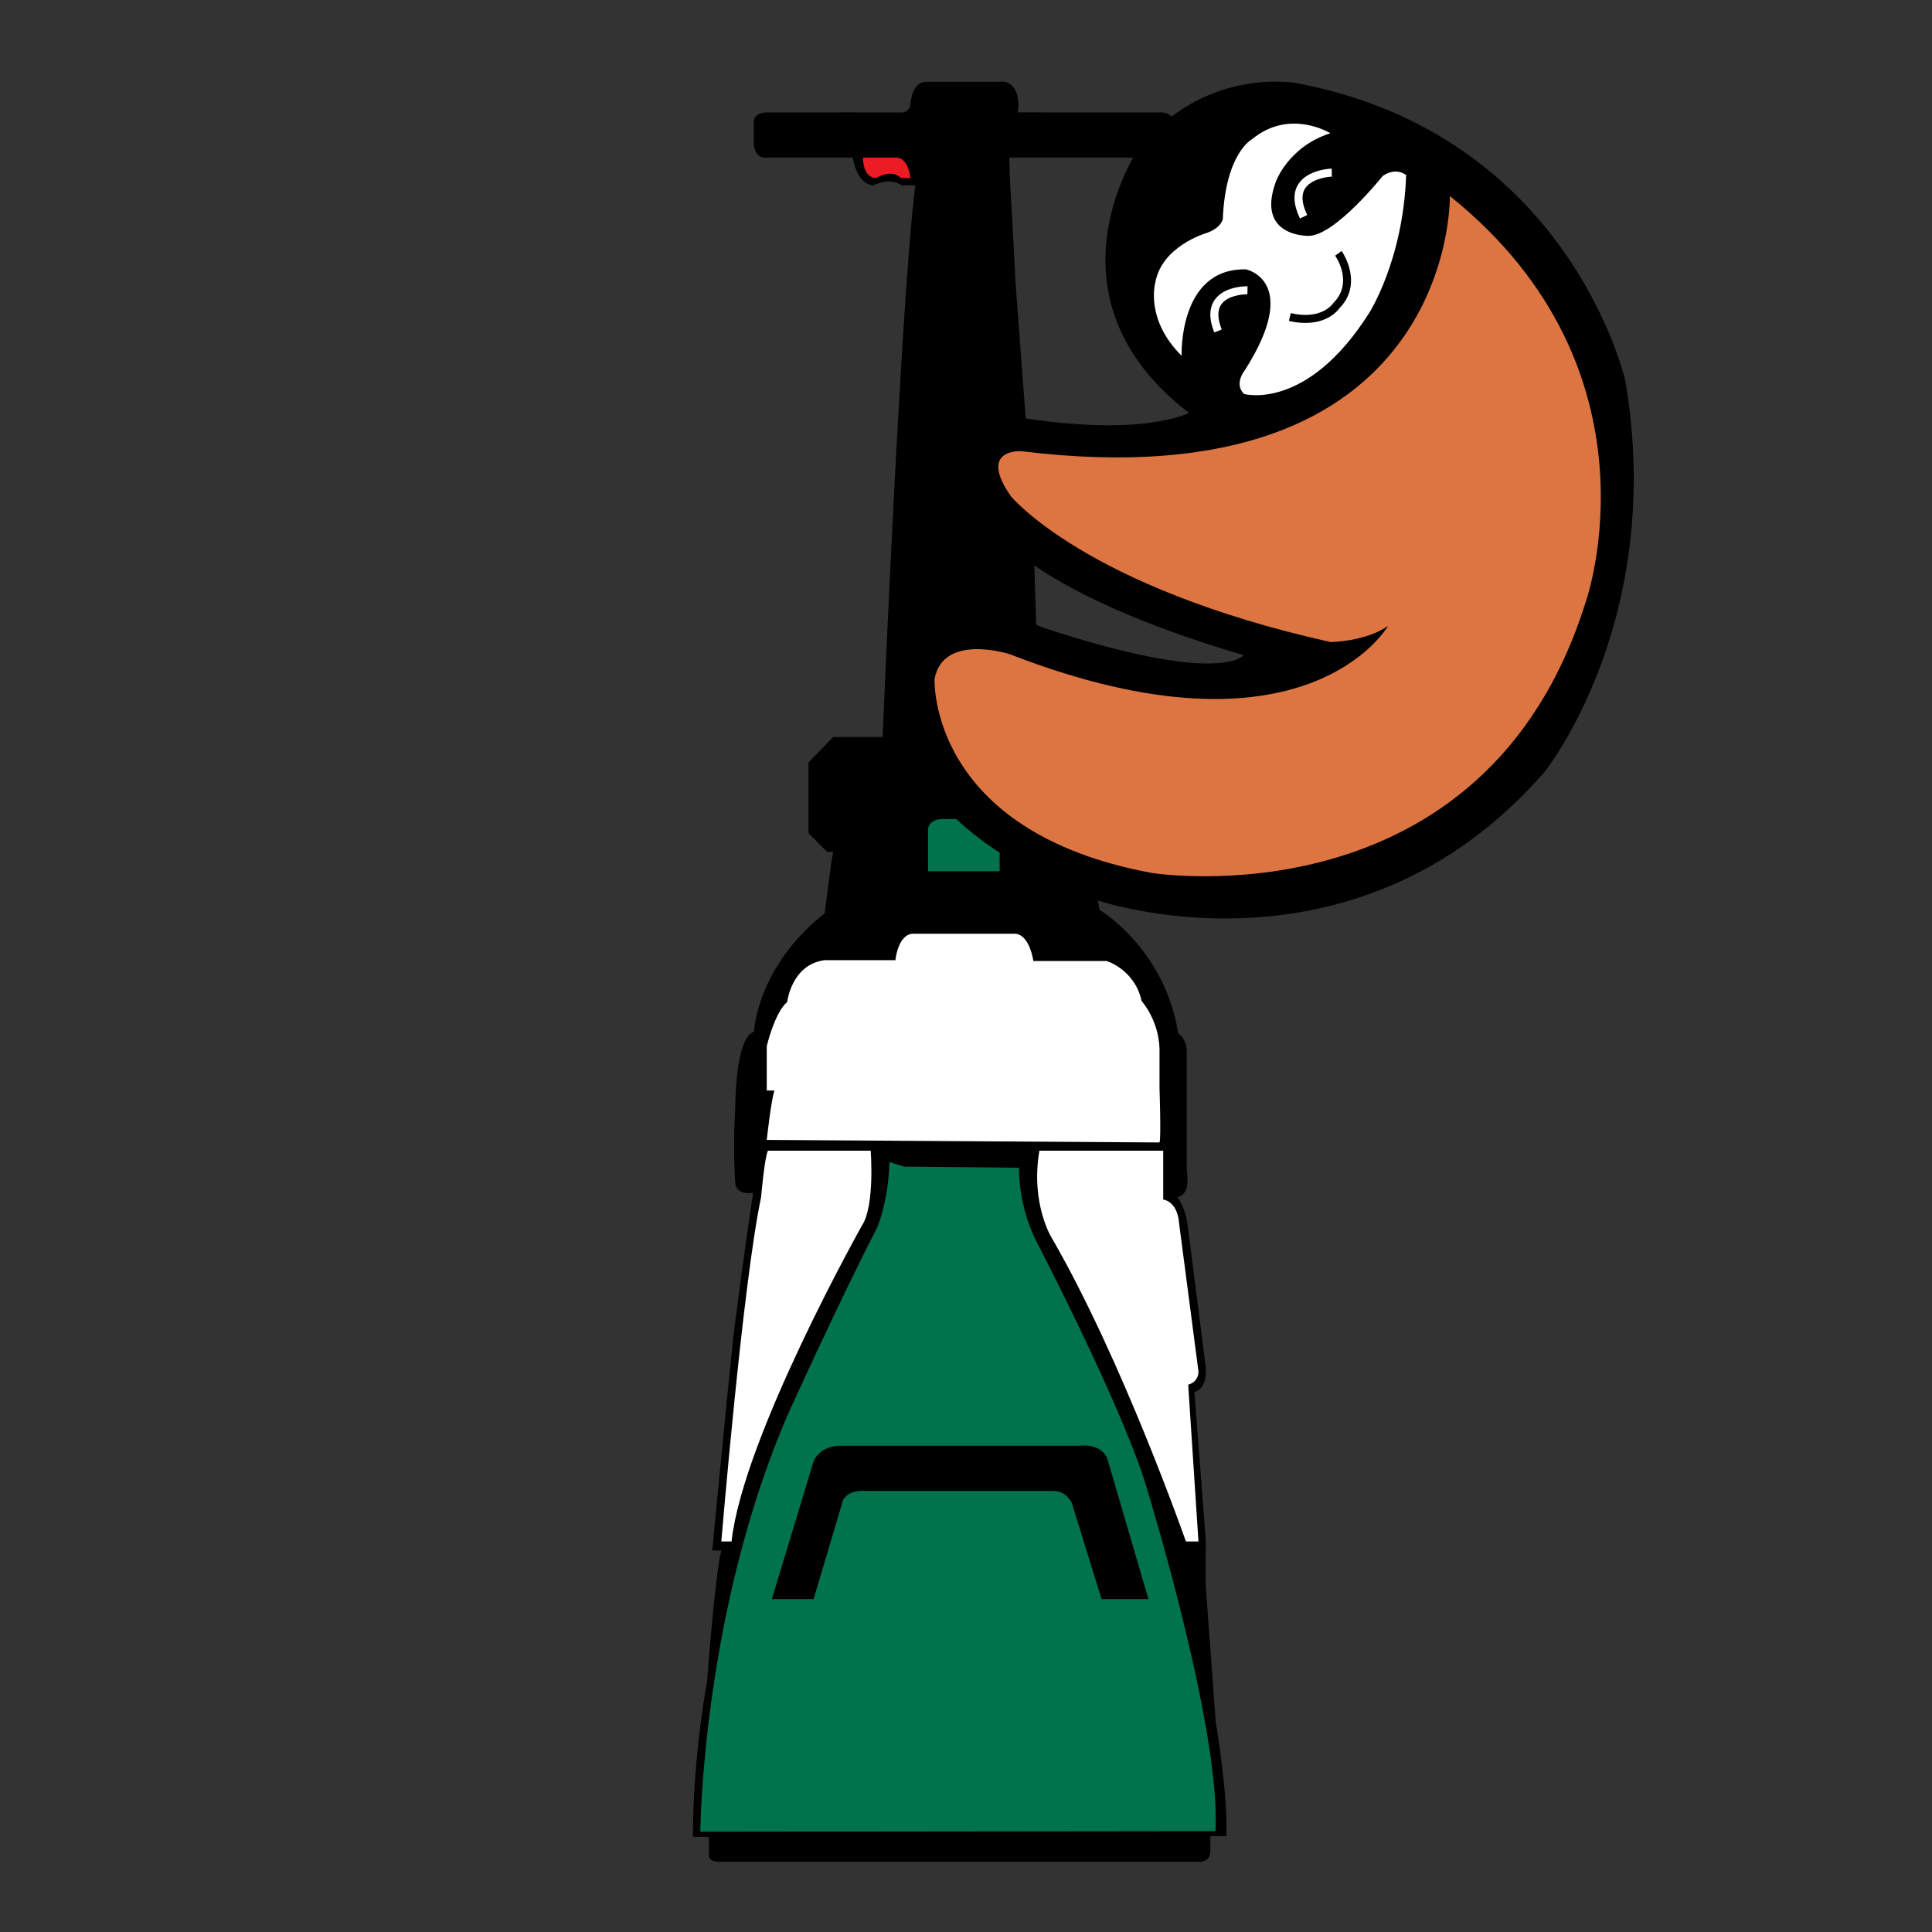 <?xml version="1.0" encoding="utf-8"?>
<!-- Generator: Adobe Illustrator 16.0.0, SVG Export Plug-In . SVG Version: 6.00 Build 0)  -->
<!DOCTYPE svg PUBLIC "-//W3C//DTD SVG 1.1//EN" "http://www.w3.org/Graphics/SVG/1.1/DTD/svg11.dtd">
<svg version="1.1" id="Layer_1" xmlns="http://www.w3.org/2000/svg" xmlns:xlink="http://www.w3.org/1999/xlink" x="0px" y="0px"
	 width="566.93px" height="566.93px" viewBox="0 0 566.93 566.93" enable-background="new 0 0 566.93 566.93" xml:space="preserve">
<rect x="0" y="0" width="566.93" height="566.93" fill="#333333" stroke="none"/>
<g>
	<path d="M359.834,538.833c0.667-11.334-3.074-33.5-3.074-33.5l-2.908-39.332c-0.148-3.333,0-13.667,0-13.667L350.5,408.5
		c4.5-1.333,3.167-8.5,3.167-8.5l-5.186-40.667c-0.686-5.167-2.981-8.083-2.981-8.083c4.166-0.75,2.75-7.5,2.75-7.5V308.5
		c0-3.75-2.5-5.25-2.5-5.25c-4-25-23.083-36.25-23.083-36.25l-3.167-17l2.167-0.167l6-6v-21.5l-6.334-6l-16.5,0.333
		c0.166-6.5-1.666-61.833-1.666-61.833C302.667,144.167,298,83,298,83c-0.334-8-1.666-30.75-1.666-30.75l-0.167-6h44.498
		c3.833,0.25,3.667-4.583,3.667-4.583V36c0-3.5-4.5-3-4.5-3l-41.141-0.024L298.833,31c0-8.167-5.666-7-5.666-7h-21.333
		c-4.333,0-4.667,6.5-4.667,6.5c-0.333,2.667-2.667,2.5-2.667,2.5h-12.502L252,32.975L225.667,33c0,0-4.5-0.5-4.5,3v5.667
		c0,0-0.166,4.833,3.667,4.583h25.417c0,0,1.125,8,6.125,8.125c0,0,4.596-2.532,8.25,0h3.954C264.263,89.077,259,216.25,259,216.25
		h-14.5l-7.25,7.5v20.75l5.5,5.5h1.75c-0.5,1.5-2.5,18-2.5,18c-20,15.75-20.75,34.75-20.75,34.75c-5.549,1.576-5.5,22.25-5.5,22.25
		c-0.75,12.75,0,22,0,22c0.25,4,5.25,3,5.25,3c-2.5,16.25-5.75,41.75-5.75,41.75C213.5,408,209,455,209,455h2.667
		c-1.833,6.75-4.167,38.25-4.167,38.25c-4.5,25.5-4.167,45.75-4.167,45.75H208v5.5c0.167,2.167,3.667,1.833,3.667,1.833H352.5
		c3-0.5,2.667-3.166,2.667-3.166v-4.334H359.834z"/>
	<path fill="#00734C" d="M205.5,537.5c0,0,0.5-65.167,26.167-123.5c0,0,14.667-32.332,25.667-53.666c0,0,3.333-7.334,3.667-19.334
		l4.333,1.334L299,342.667c0,0-0.333,11.667,5.667,22.667c0,0,26,50,32.333,73c0,0,21.334,69.404,19.667,99L205.5,537.5z"/>
	<path fill="#FFFFFF" d="M211.667,452.334c0,0,6.333-76,11.667-101c0,0,1-11.666,2-13.666H255.5c0,0,1.25,16.082-2.5,21.832
		c0,0-34.992,62.264-38.333,92.834H211.667z"/>
	<path fill="#FFFFFF" d="M305,337.668h36.334V352c0,0,4.166,0.334,4.666,7l5.667,43.333c0,0,0.333,3-3,4l3.009,46.001H348
		c0,0-18.666-53.334-39.333-89.001C308.667,363.333,302.333,353.336,305,337.668z"/>
	<path fill="#FFFFFF" d="M225,334.5c0,0,1.25-11.5,2.25-14.5H225v-13c0,0,2.25-9.75,6-13c0,0,1.25-11,11-12.25h20.75
		c0,0,0.75-7.75,5.25-7.75h29.75c0,0,4-0.5,5.5,8h21.5c0,0,8.25,2.5,10.25,11.75c0,0,5,5.5,5.25,14v11.5c0,0,0.5,15,0,16L225,334.5z
		"/>
	<path fill="#00734C" d="M272.333,255.667V244c0,0-0.667-4,5.333-3.667h10.667c0,0,4.333-0.667,5,3.333v12H272.333z"/>
	<path fill="#ED1C24" d="M257.125,52.25c0,0,4.375-2.875,7.25,0h2.75c0,0-0.375-5.625-3.875-6h-10
		C253.25,46.25,253,52.125,257.125,52.25z"/>
	<path d="M238.75,469.25H226.5l12.25-40.5c0,0,1.75-4.75,8.5-4.5h69.5c0,0,6.5-1,8.25,4l12,41h-13.75L314.5,441c0,0-1.5-3.5-5.5-3.5
		h-54.75c0,0-6.5-0.75-7.25,4L238.75,469.25z"/>
</g>
<g>
	<path d="M333.747,44.23c0,0-29.024,42.981,15.14,76.926c0,0-13.815,7.481-51.805,0.99c0,0-10.448-1.031-14.09,10.668
		c0,0-13.745,31.194,81.924,59.434c0,0-6.32,9.22-58.985-8.11c0,0-30.108-14.422-39.87,5.616c0,0-21.086,44.824,54.395,73.954
		c0,0,76.332,27.468,132.655-37.056c0,0,35.812-44.194,23.853-114.807c0,0-16.161-72.515-96.782-87.505
		C380.181,24.339,352.98,19.421,333.747,44.23z"/>
	<g>
		<g>
			<path fill="#FFFFFF" d="M390.831,51.832l-0.062-2.353c-0.292,0.009-7.161,0.245-9.862,4.682
				c-1.572,2.576-1.383,5.927,0.564,9.957l2.12-1.026c-1.577-3.258-1.801-5.852-0.674-7.707
				C384.608,52.6,389.206,51.875,390.831,51.832z"/>
		</g>
	</g>
	<g>
		<g>
			<path fill="#FFFFFF" d="M366.032,86.361l0.06-2.354c-0.274-0.007-6.785-0.129-9.641,3.966c-1.669,2.392-1.715,5.615-0.136,9.578
				l2.185-0.873c-1.266-3.182-1.307-5.658-0.118-7.358C360.154,86.774,364.505,86.319,366.032,86.361z"/>
		</g>
	</g>
	<path fill="none" stroke="#00AEEF" stroke-miterlimit="10" d="M380.445,77.539c0,0-2.993,3.164-1.395,6.013
		c0,0,2.081,3.441,6.075-1.756c0,0,3.289-3.502,1.277-5.52C386.403,76.275,384.646,73.726,380.445,77.539z"/>
	<path fill="#FFFFFF" d="M401.64,92.043c0,0,10.097-15.466,10.984-40.66c0,0-2.822-2.514-6.875,0.262
		c0,0-13.974,17.513-21.731,17.572c0,0-15.585,0.408-9.641-15.867c0,0,3.631-10.308,16.008-14.251c0,0-11.91-7.41-23.027,1.781
		c0,0-7.761,4.084-8.532,23.421c0,0-0.498,2.672-4.921,4.123c0,0-13.02,3.794-14.889,14.511c0,0-3.11,10.734,7.72,21.459
		c0,0-0.987-25.785,18.894-25.352c0,0,16.416,3.344-0.375,29.649c0,0-3.228,3.897-0.211,6.919
		C365.043,115.611,383.355,120.79,401.64,92.043z M378.225,94.173l0.533-2.295c8.985,2.086,12.271-2.633,12.4-2.83l0.152-0.185
		c5.92-6.006,0.696-13.526,0.472-13.842l1.913-1.37c0.051,0.072,3.818,5.444,2.465,11.271c-0.427,1.844-1.369,3.737-3.103,5.519
		C392.433,91.312,388.234,96.496,378.225,94.173z"/>
	<path fill="#DC7541" d="M425.449,57.527c0,0,1.899,90.601-125.787,74.865c0,0-12.812-0.847-3.06,13.184
		c0,0,21.667,26.71,93.821,42.833c0,0,10.253-0.099,16.908-4.75c0,0-24.024,42.13-110.966,8.327c0,0-19.58-6.404-22.127,7.254
		c0,0-2.047,44.752,63.753,56.92c0,0,97.793,15.792,127.417-79.82C465.409,176.339,489.171,108.626,425.449,57.527z"/>
</g>
</svg>
